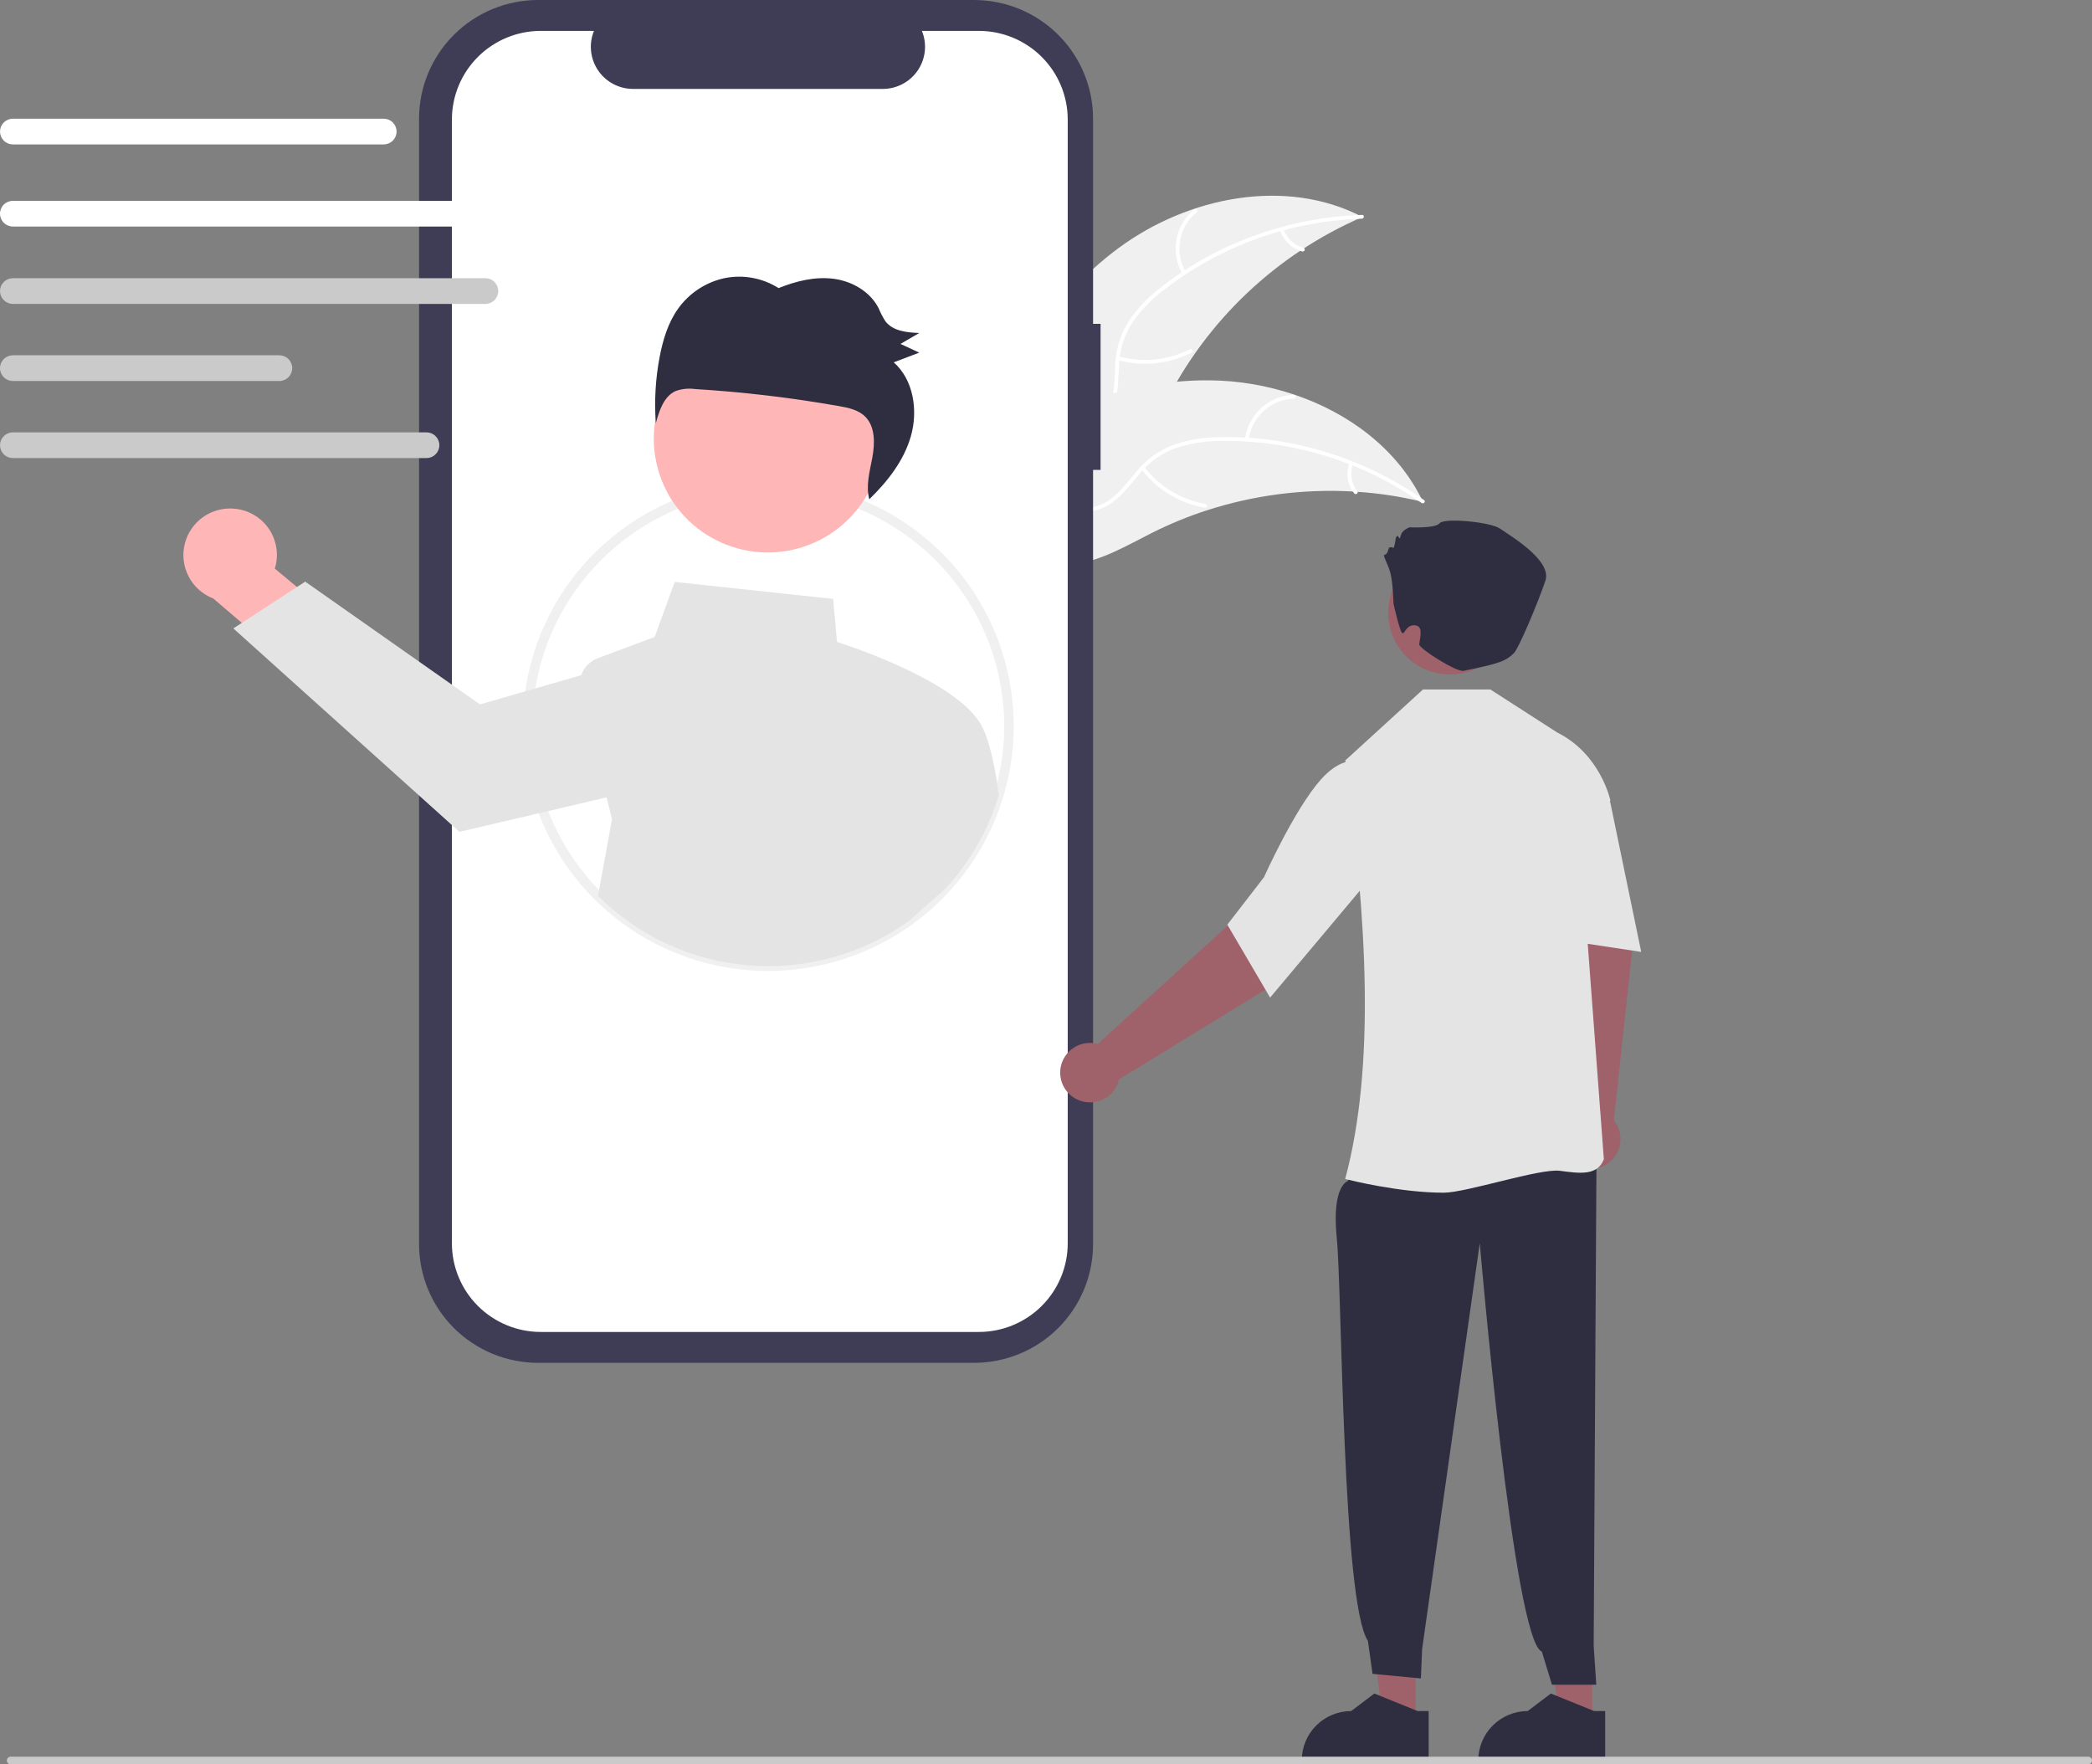 <svg width="466" height="393" viewBox="0 0 466 393" fill="none" xmlns="http://www.w3.org/2000/svg">
<rect x="0" y="0" width="466" height="393" fill="#808080" stroke="none"/>
<g clip-path="url(#clip0_52_858)">
<path d="M249.236 55.201C264.696 43.814 286.461 39.449 303.491 48.332C284.319 56.632 268.709 71.426 259.424 90.097C255.869 97.31 252.668 105.702 245.334 109.036C240.77 111.111 235.384 110.71 230.658 109.035C225.932 107.36 221.728 104.514 217.583 101.699L216.34 101.549C223.717 83.853 233.777 66.587 249.236 55.201Z" fill="#F0F0F0"/>
<path d="M303.354 48.71C287.453 49.207 272.113 54.686 259.514 64.371C256.764 66.407 254.354 68.864 252.371 71.649C250.528 74.424 249.464 77.641 249.289 80.965C249.064 84.061 249.193 87.254 248.217 90.242C247.694 91.764 246.855 93.159 245.754 94.334C244.653 95.51 243.316 96.441 241.829 97.065C238.164 98.716 234.123 98.956 230.164 99.054C225.767 99.163 221.198 99.206 217.2 101.27C216.715 101.52 216.355 100.756 216.838 100.506C223.795 96.915 231.924 99.258 239.236 97.121C242.648 96.124 245.779 94.095 247.149 90.701C248.347 87.733 248.216 84.44 248.417 81.303C248.54 78.058 249.458 74.892 251.09 72.082C252.924 69.205 255.236 66.66 257.926 64.557C263.906 59.724 270.612 55.86 277.796 53.105C285.978 49.915 294.647 48.144 303.428 47.868C303.971 47.852 303.894 48.693 303.354 48.71Z" fill="white"/>
<path d="M263.387 61.014C262.044 58.686 261.575 55.958 262.064 53.316C262.553 50.675 263.967 48.293 266.055 46.596C266.478 46.254 267.031 46.894 266.607 47.236C264.66 48.814 263.343 51.032 262.893 53.493C262.443 55.953 262.89 58.493 264.153 60.654C264.427 61.124 263.659 61.481 263.387 61.014Z" fill="white"/>
<path d="M249.196 79.38C254.499 80.858 260.166 80.289 265.067 77.786C265.552 77.537 265.913 78.302 265.428 78.55C260.324 81.145 254.425 81.725 248.91 80.175C248.385 80.027 248.673 79.233 249.196 79.38Z" fill="white"/>
<path d="M285.938 51.034C286.269 52.043 286.846 52.954 287.618 53.685C288.39 54.416 289.331 54.945 290.358 55.224C290.886 55.365 290.596 56.16 290.072 56.019C288.939 55.706 287.9 55.12 287.045 54.314C286.191 53.508 285.548 52.506 285.172 51.394C285.128 51.293 285.124 51.178 285.161 51.073C285.199 50.969 285.275 50.883 285.374 50.832C285.476 50.785 285.592 50.78 285.698 50.817C285.803 50.855 285.89 50.933 285.938 51.034Z" fill="white"/>
<path d="M316.993 111.805C316.661 111.726 316.33 111.647 315.993 111.573C311.528 110.534 306.985 109.859 302.411 109.554C302.057 109.525 301.699 109.501 301.346 109.482C290.316 108.864 279.268 110.294 268.762 113.698C264.583 115.056 260.513 116.729 256.589 118.703C251.169 121.43 245.51 124.816 239.675 125.575C239.067 125.662 238.455 125.71 237.841 125.72L216.254 103.073C216.231 102.997 216.202 102.925 216.179 102.849L215.275 101.984C215.471 101.868 215.676 101.752 215.871 101.636C215.984 101.569 216.102 101.506 216.215 101.438C216.292 101.395 216.369 101.351 216.436 101.308C216.461 101.293 216.487 101.279 216.507 101.269C216.574 101.226 216.641 101.192 216.703 101.153C217.847 100.502 218.998 99.857 220.155 99.219C220.16 99.214 220.16 99.214 220.17 99.214C229.002 94.376 238.316 90.23 247.966 87.626C248.256 87.548 248.551 87.465 248.851 87.397C253.207 86.247 257.65 85.454 262.136 85.026C264.593 84.799 267.06 84.697 269.527 84.719C275.902 84.789 282.226 85.858 288.268 87.887C300.312 91.934 310.923 99.776 316.57 110.947C316.714 111.233 316.854 111.514 316.993 111.805Z" fill="#F0F0F0"/>
<path d="M316.657 112.027C303.661 102.878 288.104 98.045 272.196 98.213C268.771 98.189 265.364 98.703 262.099 99.737C258.951 100.847 256.159 102.776 254.013 105.325C251.963 107.662 250.138 110.289 247.555 112.089C246.219 112.99 244.706 113.6 243.117 113.878C241.528 114.156 239.898 114.096 238.334 113.701C234.411 112.82 231.04 110.586 227.819 108.287C224.243 105.734 220.569 103.026 216.13 102.274C215.592 102.183 215.766 101.356 216.303 101.447C224.026 102.756 229.102 109.507 236.23 112.19C239.557 113.442 243.282 113.702 246.425 111.814C249.173 110.163 251.058 107.456 253.112 105.072C255.17 102.554 257.814 100.578 260.815 99.314C264.016 98.118 267.398 97.474 270.816 97.409C278.509 97.141 286.197 98.081 293.597 100.193C302.056 102.558 310.047 106.348 317.224 111.4C317.668 111.713 317.098 112.338 316.657 112.027Z" fill="white"/>
<path d="M277.315 97.859C277.649 95.194 278.922 92.734 280.907 90.918C282.892 89.103 285.46 88.05 288.151 87.948C288.696 87.929 288.751 88.772 288.206 88.791C285.699 88.881 283.307 89.862 281.462 91.557C279.617 93.251 278.441 95.547 278.144 98.031C278.079 98.57 277.25 98.395 277.315 97.859Z" fill="white"/>
<path d="M254.895 104.004C258.237 108.368 263.105 111.315 268.529 112.258C269.067 112.351 268.894 113.178 268.357 113.085C262.714 112.093 257.654 109.016 254.187 104.467C253.856 104.033 254.567 103.573 254.895 104.004Z" fill="white"/>
<path d="M301.347 103.428C301.003 104.432 300.913 105.506 301.088 106.553C301.262 107.6 301.695 108.588 302.347 109.427C302.682 109.856 301.972 110.317 301.638 109.89C300.923 108.96 300.446 107.868 300.251 106.712C300.056 105.555 300.147 104.369 300.518 103.256C300.544 103.148 300.61 103.054 300.703 102.993C300.797 102.932 300.909 102.909 301.019 102.928C301.129 102.951 301.225 103.017 301.286 103.111C301.348 103.204 301.37 103.318 301.347 103.428Z" fill="white"/>
<path d="M245.157 72.141H243.485V26.447C243.485 22.974 242.798 19.535 241.466 16.326C240.133 13.117 238.179 10.202 235.716 7.746C233.253 5.29 230.329 3.342 227.111 2.013C223.893 0.684 220.444 1.87231e-06 216.961 0H119.869C116.386 -7.48894e-06 112.937 0.684 109.719 2.013C106.501 3.342 103.577 5.29 101.114 7.746C98.651 10.202 96.697 13.117 95.364 16.326C94.031 19.534 93.345 22.973 93.345 26.446V277.128C93.345 284.142 96.14 290.868 101.114 295.828C106.088 300.788 112.834 303.574 119.869 303.574H216.961C223.995 303.574 230.742 300.788 235.716 295.828C240.69 290.868 243.485 284.142 243.485 277.128V104.666H245.157V72.141Z" fill="#3F3D56"/>
<path d="M218.031 6.881H205.357C205.94 8.305 206.163 9.851 206.005 11.382C205.848 12.912 205.315 14.381 204.454 15.658C203.594 16.935 202.431 17.982 201.069 18.705C199.707 19.429 198.188 19.807 196.645 19.807H141.022C139.479 19.807 137.959 19.429 136.597 18.705C135.235 17.982 134.073 16.935 133.212 15.658C132.351 14.381 131.819 12.912 131.661 11.382C131.504 9.851 131.726 8.305 132.309 6.88H120.472C115.218 6.88 110.18 8.961 106.466 12.665C102.751 16.369 100.664 21.392 100.664 26.63V276.944C100.664 279.537 101.176 282.106 102.172 284.502C103.167 286.898 104.626 289.075 106.466 290.909C108.305 292.743 110.488 294.198 112.892 295.19C115.295 296.183 117.871 296.694 120.472 296.694H218.031C220.632 296.694 223.208 296.183 225.611 295.19C228.014 294.198 230.198 292.743 232.037 290.909C233.877 289.075 235.336 286.898 236.331 284.502C237.326 282.106 237.839 279.537 237.839 276.944V26.63C237.839 21.392 235.752 16.369 232.037 12.665C228.323 8.961 223.284 6.881 218.031 6.881Z" fill="white"/>
<path d="M171.126 216.283C163.942 216.29 156.827 214.884 150.189 212.146C143.55 209.408 137.518 205.391 132.438 200.326C127.358 195.261 123.33 189.247 120.584 182.627C117.837 176.008 116.427 168.914 116.434 161.751C116.424 151.692 119.208 141.827 124.478 133.25C129.747 124.673 137.297 117.719 146.288 113.159C152.806 109.852 159.922 107.88 167.216 107.358C174.51 106.836 181.835 107.775 188.76 110.119C201.023 114.286 211.405 122.658 218.057 133.744C224.708 144.83 227.197 157.91 225.08 170.655C222.963 183.4 216.378 194.981 206.497 203.337C196.617 211.693 184.082 216.281 171.126 216.283ZM171.126 109.356C162.829 109.332 154.647 111.289 147.264 115.063C140.81 118.342 135.105 122.915 130.509 128.496C125.912 134.077 122.522 140.546 120.551 147.495C118.581 154.445 118.073 161.725 119.059 168.88C120.044 176.035 122.503 182.909 126.28 189.071C130.057 195.234 135.071 200.551 141.007 204.689C146.943 208.828 153.672 211.698 160.774 213.119C167.875 214.541 175.194 214.484 182.272 212.951C189.35 211.418 196.034 208.443 201.904 204.212C204.742 202.17 207.366 199.848 209.737 197.282C216.671 189.801 221.267 180.466 222.962 170.421C224.657 160.376 223.377 150.056 219.279 140.725C215.182 131.393 208.444 123.456 199.891 117.885C191.339 112.313 181.342 109.35 171.126 109.356Z" fill="#F0F0F0"/>
<path d="M52.616 113.355C54.117 113.542 55.559 114.056 56.84 114.859C58.12 115.663 59.209 116.736 60.028 118.004C60.848 119.272 61.378 120.704 61.583 122.199C61.787 123.694 61.661 125.215 61.212 126.656L79.383 141.748L72.878 154.995L47.517 133.323C45.14 132.41 43.181 130.66 42.011 128.404C40.842 126.147 40.543 123.542 41.171 121.08C41.8 118.619 43.312 116.473 45.422 115.049C47.531 113.625 50.091 113.022 52.616 113.355Z" fill="#FFB6B6"/>
<path d="M222.329 176.293C221.965 172.386 220.458 165.364 219.18 162.768C215.25 152.512 189.857 144.082 186.447 142.996L185.582 133.408L150.3 129.623L145.824 141.883L133.17 146.617C132.311 146.936 131.534 147.441 130.893 148.096C130.253 148.75 129.766 149.538 129.467 150.402L118.114 153.674L106.911 156.903L67.99 129.558L66.153 130.756L53.87 138.747L51.976 139.98L102.342 185.289L121.052 180.912L135.122 177.611L136.323 182.473L133.213 199.553C142.223 208.54 154.149 214.032 166.853 215.044C179.556 216.057 192.206 212.523 202.533 205.077L210.525 198.006C216.096 192 220.208 184.798 222.544 176.956L222.329 176.293Z" fill="#E4E4E4"/>
<path d="M179.027 121.781C192.345 117.385 199.568 103.055 195.158 89.775C190.748 76.495 176.376 69.293 163.058 73.69C149.739 78.087 142.517 92.417 146.926 105.697C151.336 118.977 165.708 126.178 179.027 121.781Z" fill="#FFB6B6"/>
<path d="M150.977 68.86C153.446 65.344 157.152 62.882 161.359 61.965C165.517 61.112 169.846 61.904 173.43 64.173C177.328 62.607 181.531 61.568 185.66 62.096C189.788 62.624 193.835 64.924 195.746 68.713C196.148 69.694 196.635 70.638 197.203 71.534C198.886 73.774 202.014 74.064 204.777 74.172C203.38 74.984 201.983 75.796 200.586 76.608C201.978 77.255 203.371 77.902 204.763 78.549C202.868 79.27 200.973 79.991 199.079 80.713C203.489 84.578 204.555 91.457 202.885 97.224C201.305 102.684 197.68 107.281 193.632 111.216C192.843 108.28 193.711 105.096 194.29 102.056C194.901 98.844 194.999 95.088 192.743 92.82C191.221 91.291 188.989 90.828 186.885 90.457C176.269 88.585 165.555 87.317 154.794 86.658C153.354 86.46 151.887 86.609 150.517 87.094C147.898 88.254 146.846 91.44 146.087 94.265C145.724 89.306 146.014 84.321 146.951 79.437C147.669 75.699 148.8 71.958 150.977 68.86Z" fill="#2F2E41"/>
<path d="M183.995 241.976H153.968C152.925 241.976 151.925 241.563 151.187 240.828C150.45 240.093 150.036 239.095 150.036 238.056C150.036 237.016 150.45 236.019 151.187 235.283C151.925 234.548 152.925 234.135 153.968 234.135H183.995C185.038 234.135 186.038 234.548 186.775 235.283C187.513 236.019 187.927 237.016 187.927 238.056C187.927 239.095 187.513 240.093 186.775 240.828C186.038 241.563 185.038 241.976 183.995 241.976Z" fill="white"/>
<path d="M85.465 32.167H2.873C2.111 32.166 1.382 31.864 0.844 31.327C0.306 30.79 0.004 30.062 0.004 29.303C0.004 28.544 0.306 27.816 0.844 27.279C1.382 26.742 2.111 26.44 2.873 26.439H85.465C86.226 26.439 86.957 26.741 87.496 27.278C88.034 27.815 88.337 28.544 88.337 29.303C88.337 30.063 88.034 30.791 87.496 31.328C86.957 31.866 86.226 32.167 85.465 32.167Z" fill="white"/>
<path d="M133.15 50.461H2.872C2.111 50.461 1.38 50.16 0.841 49.623C0.303 49.085 0 48.357 0 47.597C0 46.838 0.303 46.109 0.841 45.572C1.38 45.035 2.111 44.733 2.872 44.733H133.15C133.912 44.733 134.643 45.035 135.181 45.572C135.72 46.109 136.023 46.838 136.023 47.597C136.023 48.357 135.72 49.085 135.181 49.623C134.643 50.16 133.912 50.461 133.15 50.461Z" fill="white"/>
<path d="M108.115 67.696H2.872C2.111 67.696 1.38 67.394 0.841 66.857C0.303 66.32 0 65.591 0 64.832C0 64.072 0.303 63.344 0.841 62.807C1.38 62.27 2.111 61.968 2.872 61.968H108.115C108.877 61.968 109.607 62.27 110.146 62.807C110.685 63.344 110.988 64.072 110.988 64.832C110.988 65.591 110.685 66.32 110.146 66.857C109.607 67.394 108.877 67.696 108.115 67.696Z" fill="#CACACA"/>
<path d="M62.218 84.867H2.872C2.111 84.867 1.38 84.566 0.841 84.028C0.303 83.491 0 82.763 0 82.003C0 81.244 0.303 80.515 0.841 79.978C1.38 79.441 2.111 79.139 2.872 79.139H62.218C62.98 79.139 63.711 79.441 64.249 79.978C64.788 80.515 65.091 81.244 65.091 82.003C65.091 82.763 64.788 83.491 64.249 84.028C63.711 84.566 62.98 84.867 62.218 84.867Z" fill="#CACACA"/>
<path d="M95.002 102.037H2.872C2.111 102.036 1.382 101.734 0.844 101.197C0.306 100.66 0.004 99.932 0.004 99.173C0.004 98.414 0.306 97.686 0.844 97.15C1.382 96.612 2.111 96.31 2.872 96.309H95.002C95.763 96.31 96.492 96.612 97.03 97.15C97.568 97.686 97.87 98.414 97.87 99.173C97.87 99.932 97.568 100.66 97.03 101.197C96.492 101.734 95.763 102.036 95.002 102.037Z" fill="#CACACA"/>
<path d="M354.648 382.248L347.245 382.247L343.724 353.777L354.649 353.778L354.648 382.248Z" fill="#9F616A"/>
<path d="M357.56 392.462L329.298 392.461V392.105C329.299 389.196 330.458 386.406 332.52 384.35C334.583 382.293 337.381 381.137 340.299 381.137H340.299L345.462 377.232L355.094 381.138L357.561 381.138L357.56 392.462Z" fill="#2F2E41"/>
<path d="M350.334 248.446L347.07 208.756L344.505 193.858L358.865 190.696L363.63 211.091L359.478 249.548C360.316 250.571 360.827 251.82 360.947 253.136C361.067 254.451 360.789 255.772 360.151 256.929C359.512 258.086 358.541 259.026 357.362 259.628C356.183 260.23 354.851 260.468 353.536 260.309C352.221 260.151 350.983 259.604 349.983 258.739C348.982 257.874 348.263 256.731 347.919 255.455C347.575 254.18 347.621 252.831 348.051 251.582C348.482 250.333 349.277 249.241 350.334 248.446Z" fill="#9F616A"/>
<path d="M315.326 382.248L307.924 382.247L304.402 353.777L315.328 353.778L315.326 382.248Z" fill="#9F616A"/>
<path d="M303.48 257.444L300.198 263.104C300.198 263.104 296.592 264.086 297.771 275.806C298.949 287.526 299 356.963 304.704 365.508L305.736 372.845L316.508 373.871L316.78 367.361L329.624 276.912C329.624 276.912 337.188 365.704 343.446 367.877L345.706 375.274L355.578 375.279L354.995 366.561L355.631 256.526L303.48 257.444Z" fill="#2F2E41"/>
<path d="M299.872 262.673L299.645 262.614C306.418 237.354 304.465 204.643 299.682 169.519L299.682 169.373L316.972 153.583H331.985L346.869 163.16C356.49 167.957 358.677 178.115 358.698 178.217L358.713 178.29L352.817 198.808L357.259 258.148L357.264 258.217L357.238 258.281C355.801 261.915 351.949 261.397 347.489 260.798C343.037 260.199 326.631 265.673 321.6 265.673C311.769 265.673 300.574 262.852 299.872 262.673Z" fill="#E4E4E4"/>
<path d="M343.752 171.158L350.201 168.36L358.699 178.748L365.587 212.037L341.994 208.472L343.752 171.158Z" fill="#E4E4E4"/>
<path d="M244.549 232.542L274.033 205.678L284.28 194.538L295.576 203.927L282.315 220.166L249.271 240.426C248.972 241.713 248.293 242.881 247.323 243.78C246.354 244.68 245.136 245.269 243.828 245.473C242.519 245.678 241.179 245.487 239.98 244.926C238.781 244.365 237.777 243.46 237.098 242.326C236.419 241.192 236.095 239.882 236.169 238.563C236.242 237.244 236.71 235.978 237.511 234.926C238.312 233.874 239.41 233.085 240.664 232.66C241.918 232.235 243.271 232.194 244.549 232.542Z" fill="#9F616A"/>
<path d="M273.391 205.97L281.557 195.396C281.625 195.245 288.4 180.149 294.273 173.589C300.297 166.861 305.04 170.302 305.087 170.339L305.205 170.428L305.533 195.275L282.921 222.215L273.391 205.97Z" fill="#E4E4E4"/>
<path d="M336.575 138.71C337.792 131.229 332.697 124.181 325.194 122.967C317.691 121.753 310.622 126.833 309.404 134.314C308.187 141.795 313.282 148.844 320.785 150.058C328.288 151.272 335.357 146.191 336.575 138.71Z" fill="#9F616A"/>
<path d="M310.407 134.475C310.407 134.475 310.297 129.651 309.685 127.516C309.073 125.381 307.85 123.552 308.462 123.552C309.073 123.552 309.379 122.027 309.379 122.027C309.379 122.027 309.991 121.722 310.297 122.027C310.603 122.332 310.908 119.892 310.908 119.892C310.908 119.892 311.214 118.977 311.52 119.587C311.826 120.197 311.826 119.892 312.132 118.977C312.438 118.062 313.967 117.453 313.967 117.453C313.967 117.453 319.778 117.757 320.695 116.538C321.613 115.318 332.012 116.233 334.152 117.757C336.293 119.282 345.775 124.771 344.245 129.346C342.716 133.92 338.314 144.452 337.211 145.508C335.466 147.178 334.259 147.78 326.005 149.418C324.39 149.738 316.145 144.48 316.145 143.566C316.145 142.651 317.138 139.749 315.541 139.351C313.125 138.749 312.854 141.794 312.242 140.879C311.63 139.964 310.407 134.475 310.407 134.475Z" fill="#2F2E41"/>
<path d="M318.239 392.462L289.978 392.461V392.105C289.978 389.196 291.137 386.406 293.2 384.35C295.263 382.293 298.06 381.137 300.978 381.137H300.979L306.141 377.232L315.773 381.138L318.24 381.138L318.239 392.462Z" fill="#2F2E41"/>
<path d="M465.149 393H2.379C2.153 393 1.937 392.911 1.777 392.751C1.618 392.592 1.528 392.376 1.528 392.151C1.528 391.926 1.618 391.71 1.777 391.551C1.937 391.392 2.153 391.302 2.379 391.302H465.149C465.374 391.302 465.591 391.392 465.751 391.551C465.91 391.71 466 391.926 466 392.151C466 392.376 465.91 392.592 465.751 392.751C465.591 392.911 465.374 393 465.149 393Z" fill="#CACACA"/>
</g>
<defs>
<clipPath id="clip0_52_858">
<rect width="466" height="393" fill="white"/>
</clipPath>
</defs>
</svg>
